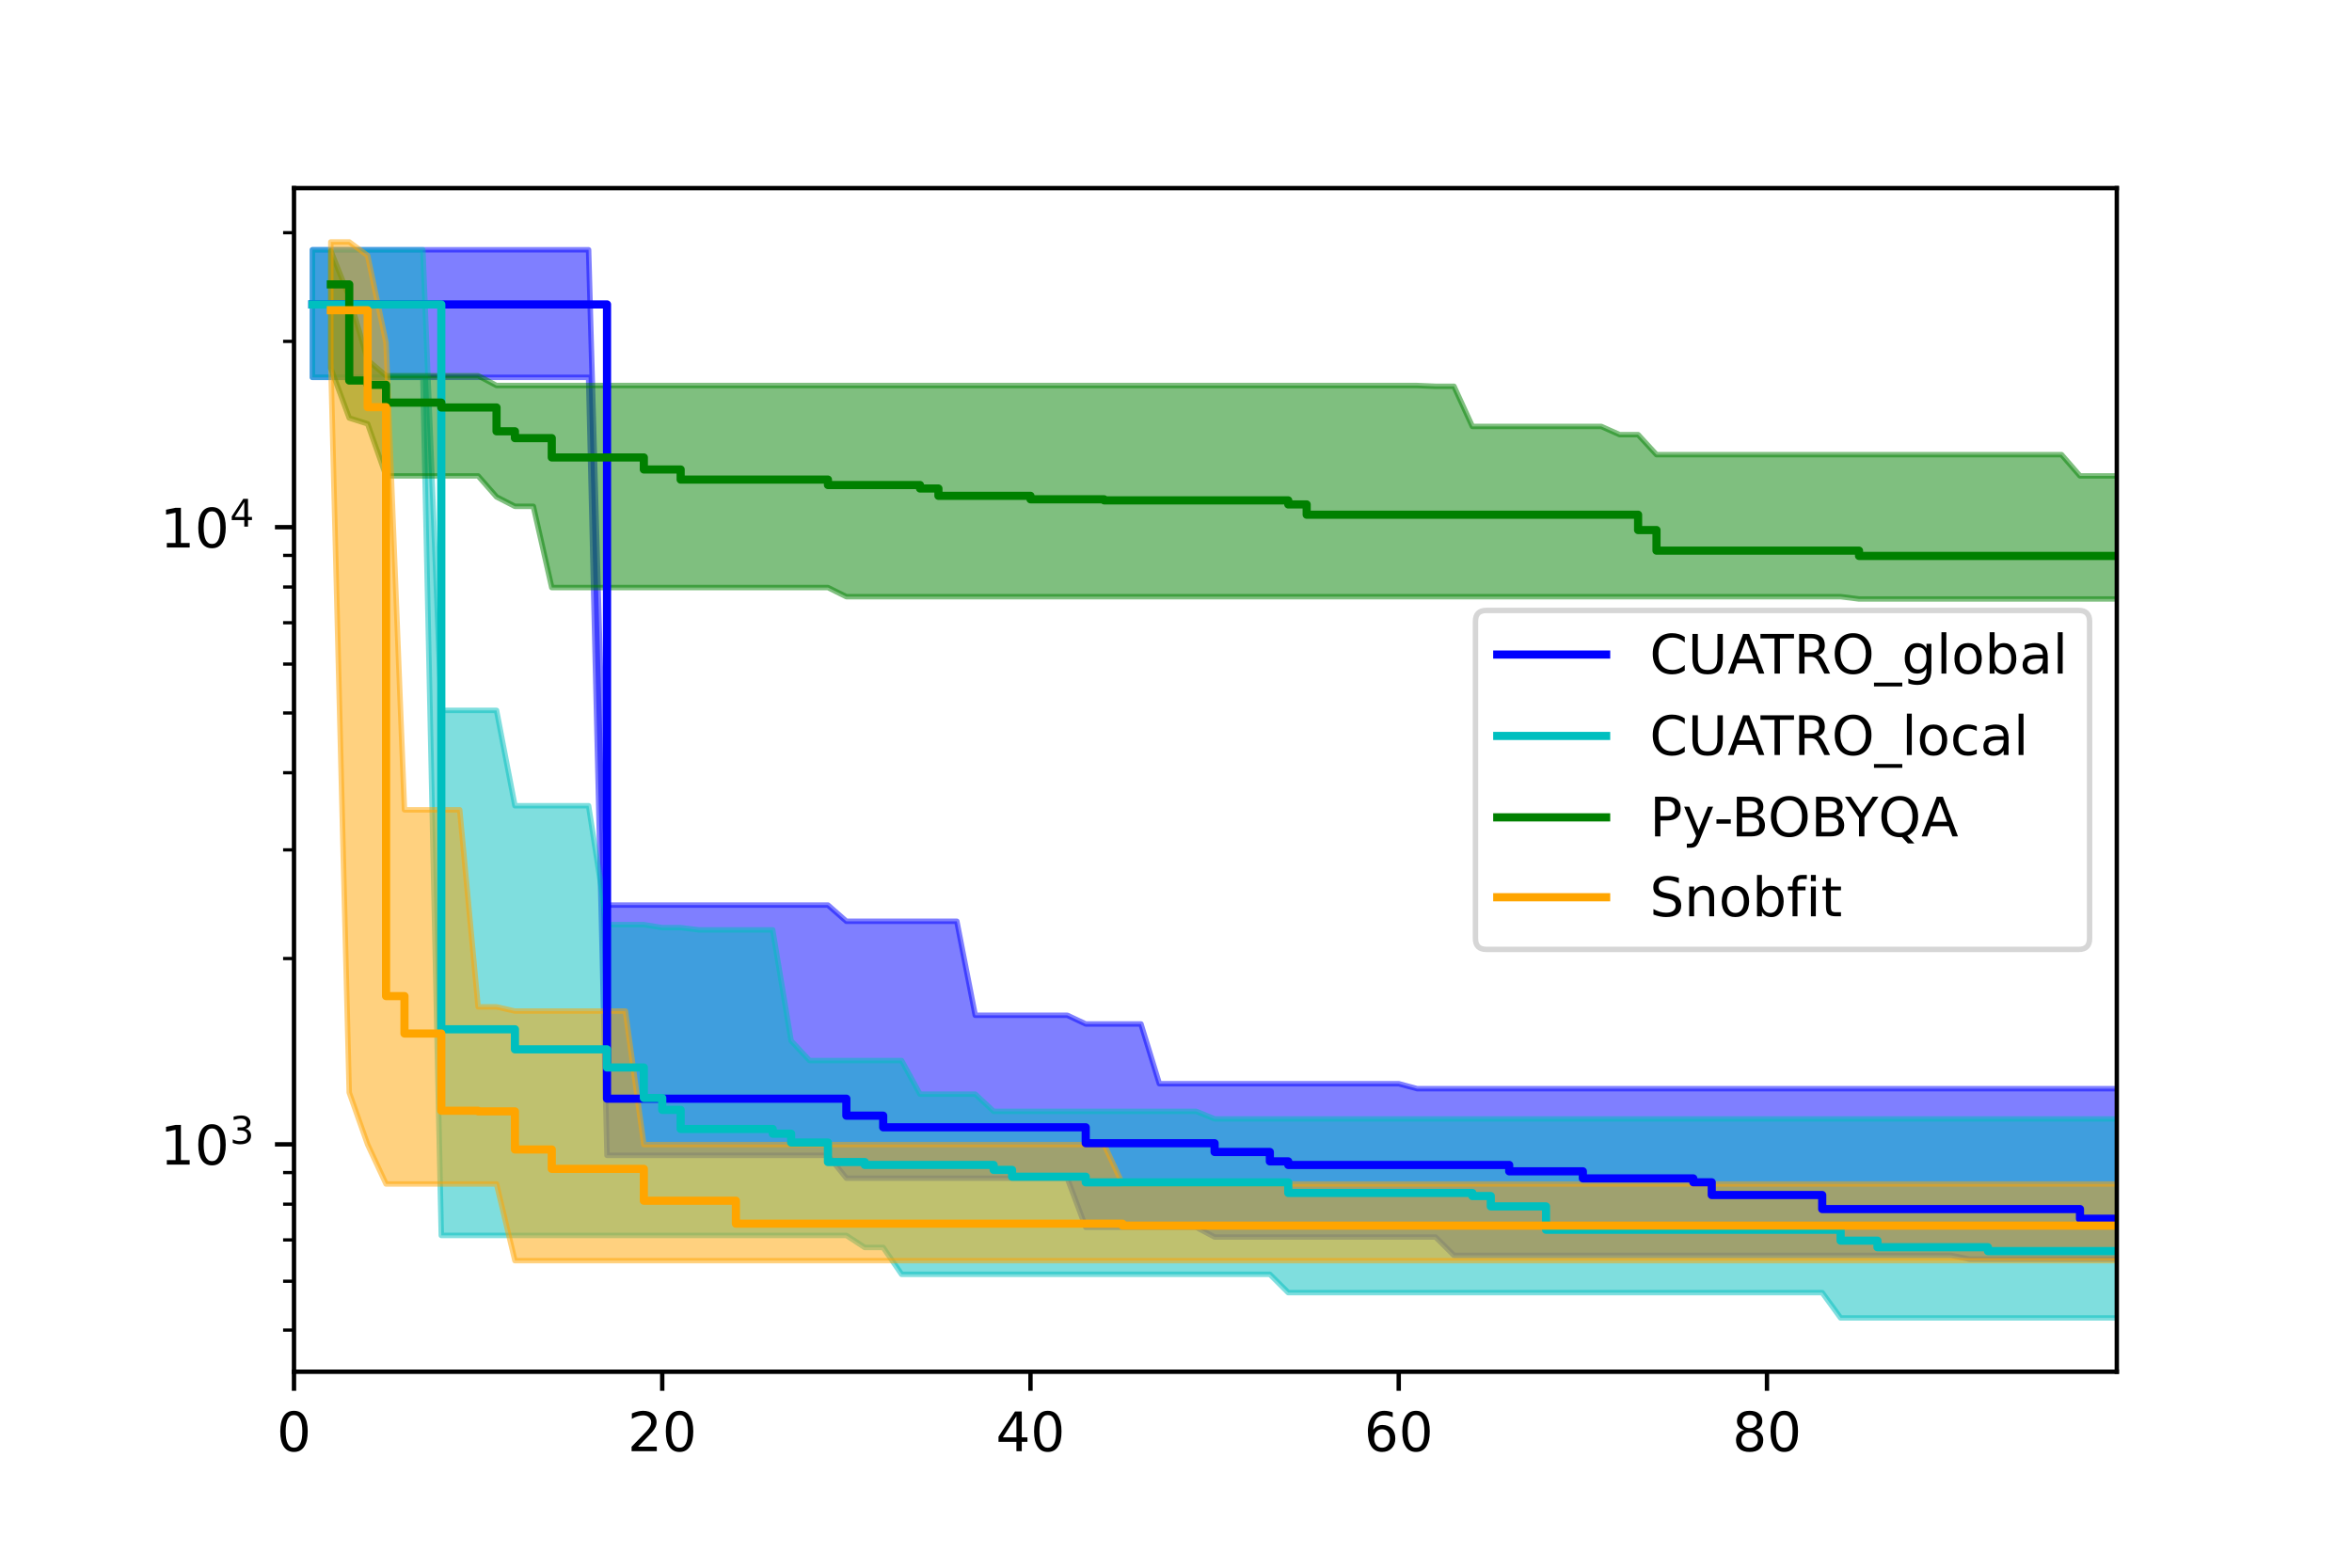 <?xml version="1.0" encoding="utf-8" standalone="no"?>
<!DOCTYPE svg PUBLIC "-//W3C//DTD SVG 1.1//EN"
  "http://www.w3.org/Graphics/SVG/1.1/DTD/svg11.dtd">
<!-- Created with matplotlib (https://matplotlib.org/) -->
<svg height="288pt" version="1.1" viewBox="0 0 432 288" width="432pt" xmlns="http://www.w3.org/2000/svg" xmlns:xlink="http://www.w3.org/1999/xlink">
 <defs>
  <style type="text/css">*{stroke-linecap:butt;stroke-linejoin:round;}</style>
 </defs>
 <g id="figure_1">
  <g id="patch_1">
   <path d="M 0 288 
L 432 288 
L 432 0 
L 0 0 
z
" style="fill:#ffffff;"/>
  </g>
  <g id="axes_1">
   <g id="patch_2">
    <path d="M 54 252 
L 388.8 252 
L 388.8 34.56 
L 54 34.56 
z
" style="fill:#ffffff;"/>
   </g>
   <g id="PolyCollection_1">
    <defs>
     <path d="M 57.382 -242.113 
L 57.382 -218.675 
L 60.764 -218.675 
L 64.145 -218.675 
L 67.527 -218.675 
L 70.909 -218.675 
L 74.291 -218.675 
L 77.673 -218.675 
L 81.055 -218.675 
L 84.436 -218.675 
L 87.818 -218.675 
L 91.2 -218.675 
L 94.582 -218.675 
L 97.964 -218.675 
L 101.345 -218.675 
L 104.727 -218.675 
L 108.109 -218.675 
L 111.491 -75.749 
L 114.873 -75.749 
L 118.255 -75.749 
L 121.636 -75.749 
L 125.018 -75.749 
L 128.4 -75.749 
L 131.782 -75.749 
L 135.164 -75.749 
L 138.545 -75.749 
L 141.927 -75.749 
L 145.309 -75.749 
L 148.691 -75.749 
L 152.073 -75.749 
L 155.455 -71.558 
L 158.836 -71.558 
L 162.218 -71.558 
L 165.6 -71.558 
L 168.982 -71.558 
L 172.364 -71.558 
L 175.745 -71.558 
L 179.127 -71.558 
L 182.509 -71.558 
L 185.891 -71.558 
L 189.273 -71.558 
L 192.655 -71.558 
L 196.036 -71.558 
L 199.418 -62.543 
L 202.8 -62.543 
L 206.182 -62.543 
L 209.564 -62.543 
L 212.945 -62.543 
L 216.327 -62.543 
L 219.709 -62.543 
L 223.091 -60.746 
L 226.473 -60.746 
L 229.855 -60.746 
L 233.236 -60.746 
L 236.618 -60.746 
L 240 -60.746 
L 243.382 -60.746 
L 246.764 -60.746 
L 250.145 -60.746 
L 253.527 -60.746 
L 256.909 -60.746 
L 260.291 -60.746 
L 263.673 -60.746 
L 267.055 -57.38 
L 270.436 -57.38 
L 273.818 -57.38 
L 277.2 -57.38 
L 280.582 -57.38 
L 283.964 -57.38 
L 287.345 -57.38 
L 290.727 -57.38 
L 294.109 -57.38 
L 297.491 -57.38 
L 300.873 -57.38 
L 304.255 -57.38 
L 307.636 -57.38 
L 311.018 -57.38 
L 314.4 -57.38 
L 317.782 -57.38 
L 321.164 -57.38 
L 324.545 -57.38 
L 327.927 -57.38 
L 331.309 -57.38 
L 334.691 -57.38 
L 338.073 -57.38 
L 341.455 -57.38 
L 344.836 -57.38 
L 348.218 -57.38 
L 351.6 -57.38 
L 354.982 -57.38 
L 358.364 -57.38 
L 361.745 -56.685 
L 365.127 -56.685 
L 368.509 -56.685 
L 371.891 -56.685 
L 375.273 -56.685 
L 378.655 -56.685 
L 382.036 -56.685 
L 385.418 -56.685 
L 388.8 -56.685 
L 392.182 -56.685 
L 392.182 -87.999 
L 392.182 -87.999 
L 388.8 -87.999 
L 385.418 -87.999 
L 382.036 -87.999 
L 378.655 -87.999 
L 375.273 -87.999 
L 371.891 -87.999 
L 368.509 -87.999 
L 365.127 -87.999 
L 361.745 -87.999 
L 358.364 -87.999 
L 354.982 -87.999 
L 351.6 -87.999 
L 348.218 -87.999 
L 344.836 -87.999 
L 341.455 -87.999 
L 338.073 -87.999 
L 334.691 -87.999 
L 331.309 -87.999 
L 327.927 -87.999 
L 324.545 -87.999 
L 321.164 -87.999 
L 317.782 -87.999 
L 314.4 -87.999 
L 311.018 -87.999 
L 307.636 -87.999 
L 304.255 -87.999 
L 300.873 -87.999 
L 297.491 -87.999 
L 294.109 -87.999 
L 290.727 -87.999 
L 287.345 -87.999 
L 283.964 -87.999 
L 280.582 -87.999 
L 277.2 -87.999 
L 273.818 -87.999 
L 270.436 -87.999 
L 267.055 -87.999 
L 263.673 -87.999 
L 260.291 -87.999 
L 256.909 -88.91 
L 253.527 -88.91 
L 250.145 -88.91 
L 246.764 -88.91 
L 243.382 -88.91 
L 240 -88.91 
L 236.618 -88.91 
L 233.236 -88.91 
L 229.855 -88.91 
L 226.473 -88.91 
L 223.091 -88.91 
L 219.709 -88.91 
L 216.327 -88.91 
L 212.945 -88.91 
L 209.564 -99.889 
L 206.182 -99.889 
L 202.8 -99.889 
L 199.418 -99.889 
L 196.036 -101.482 
L 192.655 -101.482 
L 189.273 -101.482 
L 185.891 -101.482 
L 182.509 -101.482 
L 179.127 -101.482 
L 175.745 -118.754 
L 172.364 -118.754 
L 168.982 -118.754 
L 165.6 -118.754 
L 162.218 -118.754 
L 158.836 -118.754 
L 155.455 -118.754 
L 152.073 -121.728 
L 148.691 -121.728 
L 145.309 -121.728 
L 141.927 -121.728 
L 138.545 -121.728 
L 135.164 -121.728 
L 131.782 -121.728 
L 128.4 -121.728 
L 125.018 -121.728 
L 121.636 -121.728 
L 118.255 -121.728 
L 114.873 -121.728 
L 111.491 -121.728 
L 108.109 -242.113 
L 104.727 -242.113 
L 101.345 -242.113 
L 97.964 -242.113 
L 94.582 -242.113 
L 91.2 -242.113 
L 87.818 -242.113 
L 84.436 -242.113 
L 81.055 -242.113 
L 77.673 -242.113 
L 74.291 -242.113 
L 70.909 -242.113 
L 67.527 -242.113 
L 64.145 -242.113 
L 60.764 -242.113 
L 57.382 -242.113 
z
" id="m6e988968ad" style="stroke:#0000ff;stroke-opacity:0.5;"/>
    </defs>
    <g clip-path="url(#pe345257dc8)">
     <use style="fill:#0000ff;fill-opacity:0.5;stroke:#0000ff;stroke-opacity:0.5;" x="0" xlink:href="#m6e988968ad" y="288"/>
    </g>
   </g>
   <g id="PolyCollection_2">
    <defs>
     <path d="M 57.382 -242.113 
L 57.382 -218.675 
L 60.764 -218.675 
L 64.145 -218.675 
L 67.527 -218.675 
L 70.909 -218.675 
L 74.291 -218.675 
L 77.673 -218.675 
L 81.055 -61.04 
L 84.436 -61.04 
L 87.818 -61.04 
L 91.2 -61.04 
L 94.582 -61.04 
L 97.964 -61.04 
L 101.345 -61.04 
L 104.727 -61.04 
L 108.109 -61.04 
L 111.491 -61.04 
L 114.873 -61.04 
L 118.255 -61.04 
L 121.636 -61.04 
L 125.018 -61.04 
L 128.4 -61.04 
L 131.782 -61.04 
L 135.164 -61.04 
L 138.545 -61.04 
L 141.927 -61.04 
L 145.309 -61.04 
L 148.691 -61.04 
L 152.073 -61.04 
L 155.455 -61.04 
L 158.836 -58.829 
L 162.218 -58.829 
L 165.6 -53.896 
L 168.982 -53.896 
L 172.364 -53.896 
L 175.745 -53.896 
L 179.127 -53.896 
L 182.509 -53.896 
L 185.891 -53.896 
L 189.273 -53.896 
L 192.655 -53.896 
L 196.036 -53.896 
L 199.418 -53.896 
L 202.8 -53.896 
L 206.182 -53.896 
L 209.564 -53.896 
L 212.945 -53.896 
L 216.327 -53.896 
L 219.709 -53.896 
L 223.091 -53.896 
L 226.473 -53.896 
L 229.855 -53.896 
L 233.236 -53.896 
L 236.618 -50.528 
L 240 -50.528 
L 243.382 -50.528 
L 246.764 -50.528 
L 250.145 -50.528 
L 253.527 -50.528 
L 256.909 -50.528 
L 260.291 -50.528 
L 263.673 -50.528 
L 267.055 -50.528 
L 270.436 -50.528 
L 273.818 -50.528 
L 277.2 -50.528 
L 280.582 -50.528 
L 283.964 -50.528 
L 287.345 -50.528 
L 290.727 -50.528 
L 294.109 -50.528 
L 297.491 -50.528 
L 300.873 -50.528 
L 304.255 -50.528 
L 307.636 -50.528 
L 311.018 -50.528 
L 314.4 -50.528 
L 317.782 -50.528 
L 321.164 -50.528 
L 324.545 -50.528 
L 327.927 -50.528 
L 331.309 -50.528 
L 334.691 -50.528 
L 338.073 -45.884 
L 341.455 -45.884 
L 344.836 -45.884 
L 348.218 -45.884 
L 351.6 -45.884 
L 354.982 -45.884 
L 358.364 -45.884 
L 361.745 -45.884 
L 365.127 -45.884 
L 368.509 -45.884 
L 371.891 -45.884 
L 375.273 -45.884 
L 378.655 -45.884 
L 382.036 -45.884 
L 385.418 -45.884 
L 388.8 -45.884 
L 392.182 -45.884 
L 392.182 -79.036 
L 392.182 -79.036 
L 388.8 -82.448 
L 385.418 -82.448 
L 382.036 -82.448 
L 378.655 -82.448 
L 375.273 -82.448 
L 371.891 -82.448 
L 368.509 -82.448 
L 365.127 -82.448 
L 361.745 -82.448 
L 358.364 -82.448 
L 354.982 -82.448 
L 351.6 -82.448 
L 348.218 -82.448 
L 344.836 -82.448 
L 341.455 -82.448 
L 338.073 -82.448 
L 334.691 -82.448 
L 331.309 -82.448 
L 327.927 -82.448 
L 324.545 -82.448 
L 321.164 -82.448 
L 317.782 -82.448 
L 314.4 -82.448 
L 311.018 -82.448 
L 307.636 -82.448 
L 304.255 -82.448 
L 300.873 -82.448 
L 297.491 -82.448 
L 294.109 -82.448 
L 290.727 -82.448 
L 287.345 -82.448 
L 283.964 -82.448 
L 280.582 -82.448 
L 277.2 -82.448 
L 273.818 -82.448 
L 270.436 -82.448 
L 267.055 -82.448 
L 263.673 -82.448 
L 260.291 -82.448 
L 256.909 -82.448 
L 253.527 -82.448 
L 250.145 -82.448 
L 246.764 -82.448 
L 243.382 -82.448 
L 240 -82.448 
L 236.618 -82.448 
L 233.236 -82.448 
L 229.855 -82.448 
L 226.473 -82.448 
L 223.091 -82.448 
L 219.709 -83.836 
L 216.327 -83.836 
L 212.945 -83.836 
L 209.564 -83.836 
L 206.182 -83.836 
L 202.8 -83.836 
L 199.418 -83.836 
L 196.036 -83.836 
L 192.655 -83.836 
L 189.273 -83.836 
L 185.891 -83.836 
L 182.509 -83.836 
L 179.127 -86.996 
L 175.745 -86.996 
L 172.364 -86.996 
L 168.982 -86.996 
L 165.6 -93.17 
L 162.218 -93.17 
L 158.836 -93.17 
L 155.455 -93.17 
L 152.073 -93.17 
L 148.691 -93.17 
L 145.309 -96.801 
L 141.927 -117.172 
L 138.545 -117.172 
L 135.164 -117.172 
L 131.782 -117.172 
L 128.4 -117.172 
L 125.018 -117.581 
L 121.636 -117.581 
L 118.255 -118.141 
L 114.873 -118.141 
L 111.491 -118.141 
L 108.109 -139.98 
L 104.727 -139.98 
L 101.345 -139.98 
L 97.964 -139.98 
L 94.582 -139.98 
L 91.2 -157.493 
L 87.818 -157.493 
L 84.436 -157.493 
L 81.055 -157.493 
L 77.673 -242.113 
L 74.291 -242.113 
L 70.909 -242.113 
L 67.527 -242.113 
L 64.145 -242.113 
L 60.764 -242.113 
L 57.382 -242.113 
z
" id="m4521e74dd4" style="stroke:#00bfbf;stroke-opacity:0.5;"/>
    </defs>
    <g clip-path="url(#pe345257dc8)">
     <use style="fill:#00bfbf;fill-opacity:0.5;stroke:#00bfbf;stroke-opacity:0.5;" x="0" xlink:href="#m4521e74dd4" y="288"/>
    </g>
   </g>
   <g id="PolyCollection_3">
    <defs>
     <path d="M 60.764 -241.899 
L 60.764 -220.353 
L 64.145 -211.212 
L 67.527 -210.141 
L 70.909 -200.574 
L 74.291 -200.574 
L 77.673 -200.574 
L 81.055 -200.574 
L 84.436 -200.574 
L 87.818 -200.574 
L 91.2 -196.717 
L 94.582 -194.979 
L 97.964 -194.979 
L 101.345 -180.063 
L 104.727 -180.063 
L 108.109 -180.063 
L 111.491 -180.063 
L 114.873 -180.063 
L 118.255 -180.063 
L 121.636 -180.063 
L 125.018 -180.063 
L 128.4 -180.063 
L 131.782 -180.063 
L 135.164 -180.063 
L 138.545 -180.063 
L 141.927 -180.063 
L 145.309 -180.063 
L 148.691 -180.063 
L 152.073 -180.063 
L 155.455 -178.386 
L 158.836 -178.386 
L 162.218 -178.386 
L 165.6 -178.386 
L 168.982 -178.386 
L 172.364 -178.386 
L 175.745 -178.386 
L 179.127 -178.386 
L 182.509 -178.386 
L 185.891 -178.386 
L 189.273 -178.386 
L 192.655 -178.386 
L 196.036 -178.386 
L 199.418 -178.386 
L 202.8 -178.386 
L 206.182 -178.386 
L 209.564 -178.386 
L 212.945 -178.386 
L 216.327 -178.386 
L 219.709 -178.386 
L 223.091 -178.386 
L 226.473 -178.386 
L 229.855 -178.386 
L 233.236 -178.386 
L 236.618 -178.386 
L 240 -178.386 
L 243.382 -178.386 
L 246.764 -178.386 
L 250.145 -178.386 
L 253.527 -178.386 
L 256.909 -178.386 
L 260.291 -178.386 
L 263.673 -178.386 
L 267.055 -178.386 
L 270.436 -178.386 
L 273.818 -178.386 
L 277.2 -178.386 
L 280.582 -178.386 
L 283.964 -178.386 
L 287.345 -178.386 
L 290.727 -178.386 
L 294.109 -178.386 
L 297.491 -178.386 
L 300.873 -178.386 
L 304.255 -178.386 
L 307.636 -178.386 
L 311.018 -178.386 
L 314.4 -178.386 
L 317.782 -178.386 
L 321.164 -178.386 
L 324.545 -178.386 
L 327.927 -178.386 
L 331.309 -178.386 
L 334.691 -178.386 
L 338.073 -178.386 
L 341.455 -177.961 
L 344.836 -177.961 
L 348.218 -177.961 
L 351.6 -177.961 
L 354.982 -177.961 
L 358.364 -177.961 
L 361.745 -177.961 
L 365.127 -177.961 
L 368.509 -177.961 
L 371.891 -177.961 
L 375.273 -177.961 
L 378.655 -177.961 
L 382.036 -177.961 
L 385.418 -177.961 
L 388.8 -177.961 
L 392.182 -177.961 
L 392.182 -200.574 
L 392.182 -200.574 
L 388.8 -200.574 
L 385.418 -200.574 
L 382.036 -200.574 
L 378.655 -204.473 
L 375.273 -204.473 
L 371.891 -204.473 
L 368.509 -204.473 
L 365.127 -204.473 
L 361.745 -204.473 
L 358.364 -204.473 
L 354.982 -204.473 
L 351.6 -204.473 
L 348.218 -204.473 
L 344.836 -204.473 
L 341.455 -204.473 
L 338.073 -204.473 
L 334.691 -204.473 
L 331.309 -204.473 
L 327.927 -204.473 
L 324.545 -204.473 
L 321.164 -204.473 
L 317.782 -204.473 
L 314.4 -204.473 
L 311.018 -204.473 
L 307.636 -204.473 
L 304.255 -204.473 
L 300.873 -208.15 
L 297.491 -208.15 
L 294.109 -209.661 
L 290.727 -209.661 
L 287.345 -209.661 
L 283.964 -209.661 
L 280.582 -209.661 
L 277.2 -209.661 
L 273.818 -209.661 
L 270.436 -209.661 
L 267.055 -217.036 
L 263.673 -217.036 
L 260.291 -217.177 
L 256.909 -217.177 
L 253.527 -217.177 
L 250.145 -217.177 
L 246.764 -217.177 
L 243.382 -217.177 
L 240 -217.177 
L 236.618 -217.177 
L 233.236 -217.177 
L 229.855 -217.177 
L 226.473 -217.177 
L 223.091 -217.177 
L 219.709 -217.177 
L 216.327 -217.177 
L 212.945 -217.177 
L 209.564 -217.177 
L 206.182 -217.177 
L 202.8 -217.177 
L 199.418 -217.177 
L 196.036 -217.177 
L 192.655 -217.177 
L 189.273 -217.177 
L 185.891 -217.177 
L 182.509 -217.177 
L 179.127 -217.177 
L 175.745 -217.177 
L 172.364 -217.177 
L 168.982 -217.177 
L 165.6 -217.177 
L 162.218 -217.177 
L 158.836 -217.177 
L 155.455 -217.177 
L 152.073 -217.177 
L 148.691 -217.177 
L 145.309 -217.177 
L 141.927 -217.177 
L 138.545 -217.177 
L 135.164 -217.177 
L 131.782 -217.177 
L 128.4 -217.177 
L 125.018 -217.177 
L 121.636 -217.177 
L 118.255 -217.177 
L 114.873 -217.177 
L 111.491 -217.177 
L 108.109 -217.177 
L 104.727 -217.177 
L 101.345 -217.177 
L 97.964 -217.177 
L 94.582 -217.177 
L 91.2 -217.177 
L 87.818 -218.972 
L 84.436 -218.972 
L 81.055 -218.972 
L 77.673 -218.972 
L 74.291 -218.972 
L 70.909 -218.972 
L 67.527 -221.831 
L 64.145 -233.411 
L 60.764 -241.899 
z
" id="ma33fb51db7" style="stroke:#008000;stroke-opacity:0.5;"/>
    </defs>
    <g clip-path="url(#pe345257dc8)">
     <use style="fill:#008000;fill-opacity:0.5;stroke:#008000;stroke-opacity:0.5;" x="0" xlink:href="#ma33fb51db7" y="288"/>
    </g>
   </g>
   <g id="PolyCollection_4">
    <defs>
     <path d="M 60.764 -243.556 
L 60.764 -221.165 
L 64.145 -87.291 
L 67.527 -77.734 
L 70.909 -70.49 
L 74.291 -70.49 
L 77.673 -70.49 
L 81.055 -70.49 
L 84.436 -70.49 
L 87.818 -70.49 
L 91.2 -70.49 
L 94.582 -56.402 
L 97.964 -56.402 
L 101.345 -56.402 
L 104.727 -56.402 
L 108.109 -56.402 
L 111.491 -56.402 
L 114.873 -56.402 
L 118.255 -56.402 
L 121.636 -56.402 
L 125.018 -56.402 
L 128.4 -56.402 
L 131.782 -56.402 
L 135.164 -56.402 
L 138.545 -56.402 
L 141.927 -56.402 
L 145.309 -56.402 
L 148.691 -56.402 
L 152.073 -56.402 
L 155.455 -56.402 
L 158.836 -56.402 
L 162.218 -56.402 
L 165.6 -56.402 
L 168.982 -56.402 
L 172.364 -56.402 
L 175.745 -56.402 
L 179.127 -56.402 
L 182.509 -56.402 
L 185.891 -56.402 
L 189.273 -56.402 
L 192.655 -56.402 
L 196.036 -56.402 
L 199.418 -56.402 
L 202.8 -56.402 
L 206.182 -56.402 
L 209.564 -56.402 
L 212.945 -56.402 
L 216.327 -56.402 
L 219.709 -56.402 
L 223.091 -56.402 
L 226.473 -56.402 
L 229.855 -56.402 
L 233.236 -56.402 
L 236.618 -56.402 
L 240 -56.402 
L 243.382 -56.402 
L 246.764 -56.402 
L 250.145 -56.402 
L 253.527 -56.402 
L 256.909 -56.402 
L 260.291 -56.402 
L 263.673 -56.402 
L 267.055 -56.402 
L 270.436 -56.402 
L 273.818 -56.402 
L 277.2 -56.402 
L 280.582 -56.402 
L 283.964 -56.402 
L 287.345 -56.402 
L 290.727 -56.402 
L 294.109 -56.402 
L 297.491 -56.402 
L 300.873 -56.402 
L 304.255 -56.402 
L 307.636 -56.402 
L 311.018 -56.402 
L 314.4 -56.402 
L 317.782 -56.402 
L 321.164 -56.402 
L 324.545 -56.402 
L 327.927 -56.402 
L 331.309 -56.402 
L 334.691 -56.402 
L 338.073 -56.402 
L 341.455 -56.402 
L 344.836 -56.402 
L 348.218 -56.402 
L 351.6 -56.402 
L 354.982 -56.402 
L 358.364 -56.402 
L 361.745 -56.402 
L 365.127 -56.402 
L 368.509 -56.402 
L 371.891 -56.402 
L 375.273 -56.402 
L 378.655 -56.402 
L 382.036 -56.402 
L 385.418 -56.402 
L 388.8 -56.402 
L 392.182 -56.402 
L 392.182 -70.49 
L 392.182 -70.49 
L 388.8 -70.49 
L 385.418 -70.49 
L 382.036 -70.49 
L 378.655 -70.49 
L 375.273 -70.49 
L 371.891 -70.49 
L 368.509 -70.49 
L 365.127 -70.49 
L 361.745 -70.49 
L 358.364 -70.49 
L 354.982 -70.49 
L 351.6 -70.49 
L 348.218 -70.49 
L 344.836 -70.49 
L 341.455 -70.49 
L 338.073 -70.49 
L 334.691 -70.49 
L 331.309 -70.49 
L 327.927 -70.49 
L 324.545 -70.49 
L 321.164 -70.49 
L 317.782 -70.49 
L 314.4 -70.49 
L 311.018 -70.49 
L 307.636 -70.49 
L 304.255 -70.49 
L 300.873 -70.49 
L 297.491 -70.49 
L 294.109 -70.49 
L 290.727 -70.49 
L 287.345 -70.49 
L 283.964 -70.49 
L 280.582 -70.49 
L 277.2 -70.49 
L 273.818 -70.49 
L 270.436 -70.49 
L 267.055 -70.49 
L 263.673 -70.49 
L 260.291 -70.49 
L 256.909 -70.49 
L 253.527 -70.49 
L 250.145 -70.49 
L 246.764 -70.49 
L 243.382 -70.49 
L 240 -70.49 
L 236.618 -70.49 
L 233.236 -70.49 
L 229.855 -70.49 
L 226.473 -70.49 
L 223.091 -70.49 
L 219.709 -70.49 
L 216.327 -70.49 
L 212.945 -70.49 
L 209.564 -70.49 
L 206.182 -70.49 
L 202.8 -77.734 
L 199.418 -77.734 
L 196.036 -77.734 
L 192.655 -77.734 
L 189.273 -77.734 
L 185.891 -77.734 
L 182.509 -77.734 
L 179.127 -77.734 
L 175.745 -77.734 
L 172.364 -77.734 
L 168.982 -77.734 
L 165.6 -77.734 
L 162.218 -77.734 
L 158.836 -77.734 
L 155.455 -77.734 
L 152.073 -77.734 
L 148.691 -77.734 
L 145.309 -77.734 
L 141.927 -77.734 
L 138.545 -77.734 
L 135.164 -77.734 
L 131.782 -77.734 
L 128.4 -77.734 
L 125.018 -77.734 
L 121.636 -77.734 
L 118.255 -77.734 
L 114.873 -102.253 
L 111.491 -102.253 
L 108.109 -102.253 
L 104.727 -102.253 
L 101.345 -102.253 
L 97.964 -102.253 
L 94.582 -102.253 
L 91.2 -103.025 
L 87.818 -103.025 
L 84.436 -139.227 
L 81.055 -139.227 
L 77.673 -139.227 
L 74.291 -139.227 
L 70.909 -225.029 
L 67.527 -241.042 
L 64.145 -243.556 
L 60.764 -243.556 
z
" id="m42bd080539" style="stroke:#ffa500;stroke-opacity:0.5;"/>
    </defs>
    <g clip-path="url(#pe345257dc8)">
     <use style="fill:#ffa500;fill-opacity:0.5;stroke:#ffa500;stroke-opacity:0.5;" x="0" xlink:href="#m42bd080539" y="288"/>
    </g>
   </g>
   <g id="matplotlib.axis_1">
    <g id="xtick_1">
     <g id="line2d_1">
      <defs>
       <path d="M 0 0 
L 0 3.5 
" id="m09c34c1c0a" style="stroke:#000000;stroke-width:0.8;"/>
      </defs>
      <g>
       <use style="stroke:#000000;stroke-width:0.8;" x="54" xlink:href="#m09c34c1c0a" y="252"/>
      </g>
     </g>
     <g id="text_1">
      <!-- 0 -->
      <g transform="translate(50.819 266.598)scale(0.1 -0.1)">
       <defs>
        <path d="M 31.781 66.406 
Q 24.172 66.406 20.328 58.906 
Q 16.5 51.422 16.5 36.375 
Q 16.5 21.391 20.328 13.891 
Q 24.172 6.391 31.781 6.391 
Q 39.453 6.391 43.281 13.891 
Q 47.125 21.391 47.125 36.375 
Q 47.125 51.422 43.281 58.906 
Q 39.453 66.406 31.781 66.406 
z
M 31.781 74.219 
Q 44.047 74.219 50.516 64.516 
Q 56.984 54.828 56.984 36.375 
Q 56.984 17.969 50.516 8.266 
Q 44.047 -1.422 31.781 -1.422 
Q 19.531 -1.422 13.062 8.266 
Q 6.594 17.969 6.594 36.375 
Q 6.594 54.828 13.062 64.516 
Q 19.531 74.219 31.781 74.219 
z
" id="DejaVuSans-48"/>
       </defs>
       <use xlink:href="#DejaVuSans-48"/>
      </g>
     </g>
    </g>
    <g id="xtick_2">
     <g id="line2d_2">
      <g>
       <use style="stroke:#000000;stroke-width:0.8;" x="121.636" xlink:href="#m09c34c1c0a" y="252"/>
      </g>
     </g>
     <g id="text_2">
      <!-- 20 -->
      <g transform="translate(115.274 266.598)scale(0.1 -0.1)">
       <defs>
        <path d="M 19.188 8.297 
L 53.609 8.297 
L 53.609 0 
L 7.328 0 
L 7.328 8.297 
Q 12.938 14.109 22.625 23.891 
Q 32.328 33.688 34.812 36.531 
Q 39.547 41.844 41.422 45.531 
Q 43.312 49.219 43.312 52.781 
Q 43.312 58.594 39.234 62.25 
Q 35.156 65.922 28.609 65.922 
Q 23.969 65.922 18.812 64.312 
Q 13.672 62.703 7.812 59.422 
L 7.812 69.391 
Q 13.766 71.781 18.938 73 
Q 24.125 74.219 28.422 74.219 
Q 39.75 74.219 46.484 68.547 
Q 53.219 62.891 53.219 53.422 
Q 53.219 48.922 51.531 44.891 
Q 49.859 40.875 45.406 35.406 
Q 44.188 33.984 37.641 27.219 
Q 31.109 20.453 19.188 8.297 
z
" id="DejaVuSans-50"/>
       </defs>
       <use xlink:href="#DejaVuSans-50"/>
       <use x="63.623" xlink:href="#DejaVuSans-48"/>
      </g>
     </g>
    </g>
    <g id="xtick_3">
     <g id="line2d_3">
      <g>
       <use style="stroke:#000000;stroke-width:0.8;" x="189.273" xlink:href="#m09c34c1c0a" y="252"/>
      </g>
     </g>
     <g id="text_3">
      <!-- 40 -->
      <g transform="translate(182.91 266.598)scale(0.1 -0.1)">
       <defs>
        <path d="M 37.797 64.312 
L 12.891 25.391 
L 37.797 25.391 
z
M 35.203 72.906 
L 47.609 72.906 
L 47.609 25.391 
L 58.016 25.391 
L 58.016 17.188 
L 47.609 17.188 
L 47.609 0 
L 37.797 0 
L 37.797 17.188 
L 4.891 17.188 
L 4.891 26.703 
z
" id="DejaVuSans-52"/>
       </defs>
       <use xlink:href="#DejaVuSans-52"/>
       <use x="63.623" xlink:href="#DejaVuSans-48"/>
      </g>
     </g>
    </g>
    <g id="xtick_4">
     <g id="line2d_4">
      <g>
       <use style="stroke:#000000;stroke-width:0.8;" x="256.909" xlink:href="#m09c34c1c0a" y="252"/>
      </g>
     </g>
     <g id="text_4">
      <!-- 60 -->
      <g transform="translate(250.547 266.598)scale(0.1 -0.1)">
       <defs>
        <path d="M 33.016 40.375 
Q 26.375 40.375 22.484 35.828 
Q 18.609 31.297 18.609 23.391 
Q 18.609 15.531 22.484 10.953 
Q 26.375 6.391 33.016 6.391 
Q 39.656 6.391 43.531 10.953 
Q 47.406 15.531 47.406 23.391 
Q 47.406 31.297 43.531 35.828 
Q 39.656 40.375 33.016 40.375 
z
M 52.594 71.297 
L 52.594 62.312 
Q 48.875 64.062 45.094 64.984 
Q 41.312 65.922 37.594 65.922 
Q 27.828 65.922 22.672 59.328 
Q 17.531 52.734 16.797 39.406 
Q 19.672 43.656 24.016 45.922 
Q 28.375 48.188 33.594 48.188 
Q 44.578 48.188 50.953 41.516 
Q 57.328 34.859 57.328 23.391 
Q 57.328 12.156 50.688 5.359 
Q 44.047 -1.422 33.016 -1.422 
Q 20.359 -1.422 13.672 8.266 
Q 6.984 17.969 6.984 36.375 
Q 6.984 53.656 15.188 63.938 
Q 23.391 74.219 37.203 74.219 
Q 40.922 74.219 44.703 73.484 
Q 48.484 72.75 52.594 71.297 
z
" id="DejaVuSans-54"/>
       </defs>
       <use xlink:href="#DejaVuSans-54"/>
       <use x="63.623" xlink:href="#DejaVuSans-48"/>
      </g>
     </g>
    </g>
    <g id="xtick_5">
     <g id="line2d_5">
      <g>
       <use style="stroke:#000000;stroke-width:0.8;" x="324.545" xlink:href="#m09c34c1c0a" y="252"/>
      </g>
     </g>
     <g id="text_5">
      <!-- 80 -->
      <g transform="translate(318.183 266.598)scale(0.1 -0.1)">
       <defs>
        <path d="M 31.781 34.625 
Q 24.75 34.625 20.719 30.859 
Q 16.703 27.094 16.703 20.516 
Q 16.703 13.922 20.719 10.156 
Q 24.75 6.391 31.781 6.391 
Q 38.812 6.391 42.859 10.172 
Q 46.922 13.969 46.922 20.516 
Q 46.922 27.094 42.891 30.859 
Q 38.875 34.625 31.781 34.625 
z
M 21.922 38.812 
Q 15.578 40.375 12.031 44.719 
Q 8.5 49.078 8.5 55.328 
Q 8.5 64.062 14.719 69.141 
Q 20.953 74.219 31.781 74.219 
Q 42.672 74.219 48.875 69.141 
Q 55.078 64.062 55.078 55.328 
Q 55.078 49.078 51.531 44.719 
Q 48 40.375 41.703 38.812 
Q 48.828 37.156 52.797 32.312 
Q 56.781 27.484 56.781 20.516 
Q 56.781 9.906 50.312 4.234 
Q 43.844 -1.422 31.781 -1.422 
Q 19.734 -1.422 13.25 4.234 
Q 6.781 9.906 6.781 20.516 
Q 6.781 27.484 10.781 32.312 
Q 14.797 37.156 21.922 38.812 
z
M 18.312 54.391 
Q 18.312 48.734 21.844 45.562 
Q 25.391 42.391 31.781 42.391 
Q 38.141 42.391 41.719 45.562 
Q 45.312 48.734 45.312 54.391 
Q 45.312 60.062 41.719 63.234 
Q 38.141 66.406 31.781 66.406 
Q 25.391 66.406 21.844 63.234 
Q 18.312 60.062 18.312 54.391 
z
" id="DejaVuSans-56"/>
       </defs>
       <use xlink:href="#DejaVuSans-56"/>
       <use x="63.623" xlink:href="#DejaVuSans-48"/>
      </g>
     </g>
    </g>
   </g>
   <g id="matplotlib.axis_2">
    <g id="ytick_1">
     <g id="line2d_6">
      <defs>
       <path d="M 0 0 
L -3.5 0 
" id="m03a69010bf" style="stroke:#000000;stroke-width:0.8;"/>
      </defs>
      <g>
       <use style="stroke:#000000;stroke-width:0.8;" x="54" xlink:href="#m03a69010bf" y="210.226"/>
      </g>
     </g>
     <g id="text_6">
      <!-- $\mathdefault{10^{3}}$ -->
      <g transform="translate(29.4 214.025)scale(0.1 -0.1)">
       <defs>
        <path d="M 12.406 8.297 
L 28.516 8.297 
L 28.516 63.922 
L 10.984 60.406 
L 10.984 69.391 
L 28.422 72.906 
L 38.281 72.906 
L 38.281 8.297 
L 54.391 8.297 
L 54.391 0 
L 12.406 0 
z
" id="DejaVuSans-49"/>
        <path d="M 40.578 39.312 
Q 47.656 37.797 51.625 33 
Q 55.609 28.219 55.609 21.188 
Q 55.609 10.406 48.188 4.484 
Q 40.766 -1.422 27.094 -1.422 
Q 22.516 -1.422 17.656 -0.516 
Q 12.797 0.391 7.625 2.203 
L 7.625 11.719 
Q 11.719 9.328 16.594 8.109 
Q 21.484 6.891 26.812 6.891 
Q 36.078 6.891 40.938 10.547 
Q 45.797 14.203 45.797 21.188 
Q 45.797 27.641 41.281 31.266 
Q 36.766 34.906 28.719 34.906 
L 20.219 34.906 
L 20.219 43.016 
L 29.109 43.016 
Q 36.375 43.016 40.234 45.922 
Q 44.094 48.828 44.094 54.297 
Q 44.094 59.906 40.109 62.906 
Q 36.141 65.922 28.719 65.922 
Q 24.656 65.922 20.016 65.031 
Q 15.375 64.156 9.812 62.312 
L 9.812 71.094 
Q 15.438 72.656 20.344 73.438 
Q 25.25 74.219 29.594 74.219 
Q 40.828 74.219 47.359 69.109 
Q 53.906 64.016 53.906 55.328 
Q 53.906 49.266 50.438 45.094 
Q 46.969 40.922 40.578 39.312 
z
" id="DejaVuSans-51"/>
       </defs>
       <use transform="translate(0 0.766)" xlink:href="#DejaVuSans-49"/>
       <use transform="translate(63.623 0.766)" xlink:href="#DejaVuSans-48"/>
       <use transform="translate(128.203 39.047)scale(0.7)" xlink:href="#DejaVuSans-51"/>
      </g>
     </g>
    </g>
    <g id="ytick_2">
     <g id="line2d_7">
      <g>
       <use style="stroke:#000000;stroke-width:0.8;" x="54" xlink:href="#m03a69010bf" y="96.846"/>
      </g>
     </g>
     <g id="text_7">
      <!-- $\mathdefault{10^{4}}$ -->
      <g transform="translate(29.4 100.645)scale(0.1 -0.1)">
       <use transform="translate(0 0.684)" xlink:href="#DejaVuSans-49"/>
       <use transform="translate(63.623 0.684)" xlink:href="#DejaVuSans-48"/>
       <use transform="translate(128.203 38.966)scale(0.7)" xlink:href="#DejaVuSans-52"/>
      </g>
     </g>
    </g>
    <g id="ytick_3">
     <g id="line2d_8">
      <defs>
       <path d="M 0 0 
L -2 0 
" id="maf6e614caf" style="stroke:#000000;stroke-width:0.6;"/>
      </defs>
      <g>
       <use style="stroke:#000000;stroke-width:0.6;" x="54" xlink:href="#maf6e614caf" y="244.356"/>
      </g>
     </g>
    </g>
    <g id="ytick_4">
     <g id="line2d_9">
      <g>
       <use style="stroke:#000000;stroke-width:0.6;" x="54" xlink:href="#maf6e614caf" y="235.379"/>
      </g>
     </g>
    </g>
    <g id="ytick_5">
     <g id="line2d_10">
      <g>
       <use style="stroke:#000000;stroke-width:0.6;" x="54" xlink:href="#maf6e614caf" y="227.789"/>
      </g>
     </g>
    </g>
    <g id="ytick_6">
     <g id="line2d_11">
      <g>
       <use style="stroke:#000000;stroke-width:0.6;" x="54" xlink:href="#maf6e614caf" y="221.213"/>
      </g>
     </g>
    </g>
    <g id="ytick_7">
     <g id="line2d_12">
      <g>
       <use style="stroke:#000000;stroke-width:0.6;" x="54" xlink:href="#maf6e614caf" y="215.414"/>
      </g>
     </g>
    </g>
    <g id="ytick_8">
     <g id="line2d_13">
      <g>
       <use style="stroke:#000000;stroke-width:0.6;" x="54" xlink:href="#maf6e614caf" y="176.095"/>
      </g>
     </g>
    </g>
    <g id="ytick_9">
     <g id="line2d_14">
      <g>
       <use style="stroke:#000000;stroke-width:0.6;" x="54" xlink:href="#maf6e614caf" y="156.13"/>
      </g>
     </g>
    </g>
    <g id="ytick_10">
     <g id="line2d_15">
      <g>
       <use style="stroke:#000000;stroke-width:0.6;" x="54" xlink:href="#maf6e614caf" y="141.964"/>
      </g>
     </g>
    </g>
    <g id="ytick_11">
     <g id="line2d_16">
      <g>
       <use style="stroke:#000000;stroke-width:0.6;" x="54" xlink:href="#maf6e614caf" y="130.977"/>
      </g>
     </g>
    </g>
    <g id="ytick_12">
     <g id="line2d_17">
      <g>
       <use style="stroke:#000000;stroke-width:0.6;" x="54" xlink:href="#maf6e614caf" y="121.999"/>
      </g>
     </g>
    </g>
    <g id="ytick_13">
     <g id="line2d_18">
      <g>
       <use style="stroke:#000000;stroke-width:0.6;" x="54" xlink:href="#maf6e614caf" y="114.409"/>
      </g>
     </g>
    </g>
    <g id="ytick_14">
     <g id="line2d_19">
      <g>
       <use style="stroke:#000000;stroke-width:0.6;" x="54" xlink:href="#maf6e614caf" y="107.834"/>
      </g>
     </g>
    </g>
    <g id="ytick_15">
     <g id="line2d_20">
      <g>
       <use style="stroke:#000000;stroke-width:0.6;" x="54" xlink:href="#maf6e614caf" y="102.034"/>
      </g>
     </g>
    </g>
    <g id="ytick_16">
     <g id="line2d_21">
      <g>
       <use style="stroke:#000000;stroke-width:0.6;" x="54" xlink:href="#maf6e614caf" y="62.715"/>
      </g>
     </g>
    </g>
    <g id="ytick_17">
     <g id="line2d_22">
      <g>
       <use style="stroke:#000000;stroke-width:0.6;" x="54" xlink:href="#maf6e614caf" y="42.75"/>
      </g>
     </g>
    </g>
   </g>
   <g id="line2d_23">
    <path clip-path="url(#pe345257dc8)" d="M 57.382 55.928 
L 111.491 55.928 
L 111.491 201.84 
L 155.455 201.84 
L 155.455 204.959 
L 162.218 204.959 
L 162.218 207.096 
L 199.418 207.096 
L 199.418 210.017 
L 223.091 210.017 
L 223.091 211.628 
L 233.236 211.628 
L 233.236 213.356 
L 236.618 213.356 
L 236.618 214.015 
L 277.2 214.015 
L 277.2 215.18 
L 290.727 215.18 
L 290.727 216.486 
L 311.018 216.486 
L 311.018 217.199 
L 314.4 217.199 
L 314.4 219.538 
L 334.691 219.538 
L 334.691 222.118 
L 382.036 222.118 
L 382.036 223.887 
L 392.182 223.887 
L 392.182 223.887 
" style="fill:none;stroke:#0000ff;stroke-linecap:square;stroke-width:1.5;"/>
   </g>
   <g id="line2d_24">
    <path clip-path="url(#pe345257dc8)" d="M 57.382 55.928 
L 81.055 55.928 
L 81.055 189.087 
L 94.582 189.087 
L 94.582 192.777 
L 111.491 192.777 
L 111.491 196.109 
L 118.255 196.109 
L 118.255 201.715 
L 121.636 201.715 
L 121.636 203.899 
L 125.018 203.899 
L 125.018 207.403 
L 141.927 207.403 
L 141.927 208.264 
L 145.309 208.264 
L 145.309 209.892 
L 152.073 209.892 
L 152.073 213.474 
L 158.836 213.474 
L 158.836 214.01 
L 182.509 214.01 
L 182.509 214.923 
L 185.891 214.923 
L 185.891 216.171 
L 199.418 216.171 
L 199.418 217.205 
L 236.618 217.212 
L 236.618 219.16 
L 270.436 219.16 
L 270.436 219.725 
L 273.818 219.725 
L 273.818 221.628 
L 283.964 221.628 
L 283.964 225.92 
L 338.073 225.92 
L 338.073 227.92 
L 344.836 227.92 
L 344.836 229.127 
L 365.127 229.127 
L 365.127 229.84 
L 392.182 229.84 
L 392.182 229.84 
" style="fill:none;stroke:#00bfbf;stroke-linecap:square;stroke-width:1.5;"/>
   </g>
   <g id="line2d_25">
    <path clip-path="url(#pe345257dc8)" d="M 60.764 52.245 
L 64.145 52.245 
L 64.145 69.905 
L 67.527 69.905 
L 67.527 70.694 
L 70.909 70.694 
L 70.909 73.964 
L 81.055 73.964 
L 81.055 74.86 
L 91.2 74.86 
L 91.2 79.233 
L 94.582 79.233 
L 94.582 80.489 
L 101.345 80.489 
L 101.345 84.037 
L 118.255 84.037 
L 118.255 86.25 
L 125.018 86.25 
L 125.018 88.108 
L 152.073 88.108 
L 152.073 89.103 
L 168.982 89.103 
L 168.982 89.743 
L 172.364 89.743 
L 172.364 91.086 
L 189.273 91.086 
L 189.273 91.727 
L 202.8 91.727 
L 202.8 91.923 
L 236.618 91.923 
L 236.618 92.671 
L 240 92.671 
L 240 94.555 
L 300.873 94.555 
L 300.873 97.375 
L 304.255 97.375 
L 304.255 101.159 
L 341.455 101.159 
L 341.455 102.131 
L 392.182 102.131 
L 392.182 102.131 
" style="fill:none;stroke:#008000;stroke-linecap:square;stroke-width:1.5;"/>
   </g>
   <g id="line2d_26">
    <path clip-path="url(#pe345257dc8)" d="M 60.764 56.992 
L 67.527 56.992 
L 67.527 74.802 
L 70.909 74.802 
L 70.909 182.992 
L 74.291 182.992 
L 74.291 189.868 
L 81.055 189.868 
L 81.055 204.056 
L 87.818 204.056 
L 87.818 204.167 
L 94.582 204.167 
L 94.582 211.173 
L 101.345 211.173 
L 101.345 214.73 
L 118.255 214.73 
L 118.255 220.584 
L 135.164 220.584 
L 135.164 224.8 
L 206.182 224.8 
L 206.182 225.156 
L 392.182 225.156 
L 392.182 225.156 
" style="fill:none;stroke:#ffa500;stroke-linecap:square;stroke-width:1.5;"/>
   </g>
   <g id="patch_3">
    <path d="M 54 252 
L 54 34.56 
" style="fill:none;stroke:#000000;stroke-linecap:square;stroke-linejoin:miter;stroke-width:0.8;"/>
   </g>
   <g id="patch_4">
    <path d="M 388.8 252 
L 388.8 34.56 
" style="fill:none;stroke:#000000;stroke-linecap:square;stroke-linejoin:miter;stroke-width:0.8;"/>
   </g>
   <g id="patch_5">
    <path d="M 54 252 
L 388.8 252 
" style="fill:none;stroke:#000000;stroke-linecap:square;stroke-linejoin:miter;stroke-width:0.8;"/>
   </g>
   <g id="patch_6">
    <path d="M 54 34.56 
L 388.8 34.56 
" style="fill:none;stroke:#000000;stroke-linecap:square;stroke-linejoin:miter;stroke-width:0.8;"/>
   </g>
   <g id="legend_1">
    <g id="patch_7">
     <path d="M 273.005 174.414 
L 381.8 174.414 
Q 383.8 174.414 383.8 172.414 
L 383.8 114.146 
Q 383.8 112.146 381.8 112.146 
L 273.005 112.146 
Q 271.005 112.146 271.005 114.146 
L 271.005 172.414 
Q 271.005 174.414 273.005 174.414 
z
" style="fill:#ffffff;opacity:0.8;stroke:#cccccc;stroke-linejoin:miter;"/>
    </g>
    <g id="line2d_27">
     <path d="M 275.005 120.244 
L 295.005 120.244 
" style="fill:none;stroke:#0000ff;stroke-linecap:square;stroke-width:1.5;"/>
    </g>
    <g id="line2d_28"/>
    <g id="text_8">
     <!-- CUATRO_global -->
     <g transform="translate(303.005 123.744)scale(0.1 -0.1)">
      <defs>
       <path d="M 64.406 67.281 
L 64.406 56.891 
Q 59.422 61.531 53.781 63.812 
Q 48.141 66.109 41.797 66.109 
Q 29.297 66.109 22.656 58.469 
Q 16.016 50.828 16.016 36.375 
Q 16.016 21.969 22.656 14.328 
Q 29.297 6.688 41.797 6.688 
Q 48.141 6.688 53.781 8.984 
Q 59.422 11.281 64.406 15.922 
L 64.406 5.609 
Q 59.234 2.094 53.438 0.328 
Q 47.656 -1.422 41.219 -1.422 
Q 24.656 -1.422 15.125 8.703 
Q 5.609 18.844 5.609 36.375 
Q 5.609 53.953 15.125 64.078 
Q 24.656 74.219 41.219 74.219 
Q 47.75 74.219 53.531 72.484 
Q 59.328 70.75 64.406 67.281 
z
" id="DejaVuSans-67"/>
       <path d="M 8.688 72.906 
L 18.609 72.906 
L 18.609 28.609 
Q 18.609 16.891 22.844 11.734 
Q 27.094 6.594 36.625 6.594 
Q 46.094 6.594 50.344 11.734 
Q 54.594 16.891 54.594 28.609 
L 54.594 72.906 
L 64.5 72.906 
L 64.5 27.391 
Q 64.5 13.141 57.438 5.859 
Q 50.391 -1.422 36.625 -1.422 
Q 22.797 -1.422 15.734 5.859 
Q 8.688 13.141 8.688 27.391 
z
" id="DejaVuSans-85"/>
       <path d="M 34.188 63.188 
L 20.797 26.906 
L 47.609 26.906 
z
M 28.609 72.906 
L 39.797 72.906 
L 67.578 0 
L 57.328 0 
L 50.688 18.703 
L 17.828 18.703 
L 11.188 0 
L 0.781 0 
z
" id="DejaVuSans-65"/>
       <path d="M -0.297 72.906 
L 61.375 72.906 
L 61.375 64.594 
L 35.5 64.594 
L 35.5 0 
L 25.594 0 
L 25.594 64.594 
L -0.297 64.594 
z
" id="DejaVuSans-84"/>
       <path d="M 44.391 34.188 
Q 47.562 33.109 50.562 29.594 
Q 53.562 26.078 56.594 19.922 
L 66.609 0 
L 56 0 
L 46.688 18.703 
Q 43.062 26.031 39.672 28.422 
Q 36.281 30.812 30.422 30.812 
L 19.672 30.812 
L 19.672 0 
L 9.812 0 
L 9.812 72.906 
L 32.078 72.906 
Q 44.578 72.906 50.734 67.672 
Q 56.891 62.453 56.891 51.906 
Q 56.891 45.016 53.688 40.469 
Q 50.484 35.938 44.391 34.188 
z
M 19.672 64.797 
L 19.672 38.922 
L 32.078 38.922 
Q 39.203 38.922 42.844 42.219 
Q 46.484 45.516 46.484 51.906 
Q 46.484 58.297 42.844 61.547 
Q 39.203 64.797 32.078 64.797 
z
" id="DejaVuSans-82"/>
       <path d="M 39.406 66.219 
Q 28.656 66.219 22.328 58.203 
Q 16.016 50.203 16.016 36.375 
Q 16.016 22.609 22.328 14.594 
Q 28.656 6.594 39.406 6.594 
Q 50.141 6.594 56.422 14.594 
Q 62.703 22.609 62.703 36.375 
Q 62.703 50.203 56.422 58.203 
Q 50.141 66.219 39.406 66.219 
z
M 39.406 74.219 
Q 54.734 74.219 63.906 63.938 
Q 73.094 53.656 73.094 36.375 
Q 73.094 19.141 63.906 8.859 
Q 54.734 -1.422 39.406 -1.422 
Q 24.031 -1.422 14.812 8.828 
Q 5.609 19.094 5.609 36.375 
Q 5.609 53.656 14.812 63.938 
Q 24.031 74.219 39.406 74.219 
z
" id="DejaVuSans-79"/>
       <path d="M 50.984 -16.609 
L 50.984 -23.578 
L -0.984 -23.578 
L -0.984 -16.609 
z
" id="DejaVuSans-95"/>
       <path d="M 45.406 27.984 
Q 45.406 37.75 41.375 43.109 
Q 37.359 48.484 30.078 48.484 
Q 22.859 48.484 18.828 43.109 
Q 14.797 37.75 14.797 27.984 
Q 14.797 18.266 18.828 12.891 
Q 22.859 7.516 30.078 7.516 
Q 37.359 7.516 41.375 12.891 
Q 45.406 18.266 45.406 27.984 
z
M 54.391 6.781 
Q 54.391 -7.172 48.188 -13.984 
Q 42 -20.797 29.203 -20.797 
Q 24.469 -20.797 20.266 -20.094 
Q 16.062 -19.391 12.109 -17.922 
L 12.109 -9.188 
Q 16.062 -11.328 19.922 -12.344 
Q 23.781 -13.375 27.781 -13.375 
Q 36.625 -13.375 41.016 -8.766 
Q 45.406 -4.156 45.406 5.172 
L 45.406 9.625 
Q 42.625 4.781 38.281 2.391 
Q 33.938 0 27.875 0 
Q 17.828 0 11.672 7.656 
Q 5.516 15.328 5.516 27.984 
Q 5.516 40.672 11.672 48.328 
Q 17.828 56 27.875 56 
Q 33.938 56 38.281 53.609 
Q 42.625 51.219 45.406 46.391 
L 45.406 54.688 
L 54.391 54.688 
z
" id="DejaVuSans-103"/>
       <path d="M 9.422 75.984 
L 18.406 75.984 
L 18.406 0 
L 9.422 0 
z
" id="DejaVuSans-108"/>
       <path d="M 30.609 48.391 
Q 23.391 48.391 19.188 42.75 
Q 14.984 37.109 14.984 27.297 
Q 14.984 17.484 19.156 11.844 
Q 23.344 6.203 30.609 6.203 
Q 37.797 6.203 41.984 11.859 
Q 46.188 17.531 46.188 27.297 
Q 46.188 37.016 41.984 42.703 
Q 37.797 48.391 30.609 48.391 
z
M 30.609 56 
Q 42.328 56 49.016 48.375 
Q 55.719 40.766 55.719 27.297 
Q 55.719 13.875 49.016 6.219 
Q 42.328 -1.422 30.609 -1.422 
Q 18.844 -1.422 12.172 6.219 
Q 5.516 13.875 5.516 27.297 
Q 5.516 40.766 12.172 48.375 
Q 18.844 56 30.609 56 
z
" id="DejaVuSans-111"/>
       <path d="M 48.688 27.297 
Q 48.688 37.203 44.609 42.844 
Q 40.531 48.484 33.406 48.484 
Q 26.266 48.484 22.188 42.844 
Q 18.109 37.203 18.109 27.297 
Q 18.109 17.391 22.188 11.75 
Q 26.266 6.109 33.406 6.109 
Q 40.531 6.109 44.609 11.75 
Q 48.688 17.391 48.688 27.297 
z
M 18.109 46.391 
Q 20.953 51.266 25.266 53.625 
Q 29.594 56 35.594 56 
Q 45.562 56 51.781 48.094 
Q 58.016 40.188 58.016 27.297 
Q 58.016 14.406 51.781 6.484 
Q 45.562 -1.422 35.594 -1.422 
Q 29.594 -1.422 25.266 0.953 
Q 20.953 3.328 18.109 8.203 
L 18.109 0 
L 9.078 0 
L 9.078 75.984 
L 18.109 75.984 
z
" id="DejaVuSans-98"/>
       <path d="M 34.281 27.484 
Q 23.391 27.484 19.188 25 
Q 14.984 22.516 14.984 16.5 
Q 14.984 11.719 18.141 8.906 
Q 21.297 6.109 26.703 6.109 
Q 34.188 6.109 38.703 11.406 
Q 43.219 16.703 43.219 25.484 
L 43.219 27.484 
z
M 52.203 31.203 
L 52.203 0 
L 43.219 0 
L 43.219 8.297 
Q 40.141 3.328 35.547 0.953 
Q 30.953 -1.422 24.312 -1.422 
Q 15.922 -1.422 10.953 3.297 
Q 6 8.016 6 15.922 
Q 6 25.141 12.172 29.828 
Q 18.359 34.516 30.609 34.516 
L 43.219 34.516 
L 43.219 35.406 
Q 43.219 41.609 39.141 45 
Q 35.062 48.391 27.688 48.391 
Q 23 48.391 18.547 47.266 
Q 14.109 46.141 10.016 43.891 
L 10.016 52.203 
Q 14.938 54.109 19.578 55.047 
Q 24.219 56 28.609 56 
Q 40.484 56 46.344 49.844 
Q 52.203 43.703 52.203 31.203 
z
" id="DejaVuSans-97"/>
      </defs>
      <use xlink:href="#DejaVuSans-67"/>
      <use x="69.824" xlink:href="#DejaVuSans-85"/>
      <use x="143.018" xlink:href="#DejaVuSans-65"/>
      <use x="203.676" xlink:href="#DejaVuSans-84"/>
      <use x="264.76" xlink:href="#DejaVuSans-82"/>
      <use x="334.242" xlink:href="#DejaVuSans-79"/>
      <use x="412.953" xlink:href="#DejaVuSans-95"/>
      <use x="462.953" xlink:href="#DejaVuSans-103"/>
      <use x="526.43" xlink:href="#DejaVuSans-108"/>
      <use x="554.213" xlink:href="#DejaVuSans-111"/>
      <use x="615.395" xlink:href="#DejaVuSans-98"/>
      <use x="678.871" xlink:href="#DejaVuSans-97"/>
      <use x="740.15" xlink:href="#DejaVuSans-108"/>
     </g>
    </g>
    <g id="line2d_29">
     <path d="M 275.005 135.2 
L 295.005 135.2 
" style="fill:none;stroke:#00bfbf;stroke-linecap:square;stroke-width:1.5;"/>
    </g>
    <g id="line2d_30"/>
    <g id="text_9">
     <!-- CUATRO_local -->
     <g transform="translate(303.005 138.7)scale(0.1 -0.1)">
      <defs>
       <path d="M 48.781 52.594 
L 48.781 44.188 
Q 44.969 46.297 41.141 47.344 
Q 37.312 48.391 33.406 48.391 
Q 24.656 48.391 19.812 42.844 
Q 14.984 37.312 14.984 27.297 
Q 14.984 17.281 19.812 11.734 
Q 24.656 6.203 33.406 6.203 
Q 37.312 6.203 41.141 7.25 
Q 44.969 8.297 48.781 10.406 
L 48.781 2.094 
Q 45.016 0.344 40.984 -0.531 
Q 36.969 -1.422 32.422 -1.422 
Q 20.062 -1.422 12.781 6.344 
Q 5.516 14.109 5.516 27.297 
Q 5.516 40.672 12.859 48.328 
Q 20.219 56 33.016 56 
Q 37.156 56 41.109 55.141 
Q 45.062 54.297 48.781 52.594 
z
" id="DejaVuSans-99"/>
      </defs>
      <use xlink:href="#DejaVuSans-67"/>
      <use x="69.824" xlink:href="#DejaVuSans-85"/>
      <use x="143.018" xlink:href="#DejaVuSans-65"/>
      <use x="203.676" xlink:href="#DejaVuSans-84"/>
      <use x="264.76" xlink:href="#DejaVuSans-82"/>
      <use x="334.242" xlink:href="#DejaVuSans-79"/>
      <use x="412.953" xlink:href="#DejaVuSans-95"/>
      <use x="462.953" xlink:href="#DejaVuSans-108"/>
      <use x="490.736" xlink:href="#DejaVuSans-111"/>
      <use x="551.918" xlink:href="#DejaVuSans-99"/>
      <use x="606.898" xlink:href="#DejaVuSans-97"/>
      <use x="668.178" xlink:href="#DejaVuSans-108"/>
     </g>
    </g>
    <g id="line2d_31">
     <path d="M 275.005 150.157 
L 295.005 150.157 
" style="fill:none;stroke:#008000;stroke-linecap:square;stroke-width:1.5;"/>
    </g>
    <g id="line2d_32"/>
    <g id="text_10">
     <!-- Py-BOBYQA  -->
     <g transform="translate(303.005 153.657)scale(0.1 -0.1)">
      <defs>
       <path d="M 19.672 64.797 
L 19.672 37.406 
L 32.078 37.406 
Q 38.969 37.406 42.719 40.969 
Q 46.484 44.531 46.484 51.125 
Q 46.484 57.672 42.719 61.234 
Q 38.969 64.797 32.078 64.797 
z
M 9.812 72.906 
L 32.078 72.906 
Q 44.344 72.906 50.609 67.359 
Q 56.891 61.812 56.891 51.125 
Q 56.891 40.328 50.609 34.812 
Q 44.344 29.297 32.078 29.297 
L 19.672 29.297 
L 19.672 0 
L 9.812 0 
z
" id="DejaVuSans-80"/>
       <path d="M 32.172 -5.078 
Q 28.375 -14.844 24.75 -17.812 
Q 21.141 -20.797 15.094 -20.797 
L 7.906 -20.797 
L 7.906 -13.281 
L 13.188 -13.281 
Q 16.891 -13.281 18.938 -11.516 
Q 21 -9.766 23.484 -3.219 
L 25.094 0.875 
L 2.984 54.688 
L 12.5 54.688 
L 29.594 11.922 
L 46.688 54.688 
L 56.203 54.688 
z
" id="DejaVuSans-121"/>
       <path d="M 4.891 31.391 
L 31.203 31.391 
L 31.203 23.391 
L 4.891 23.391 
z
" id="DejaVuSans-45"/>
       <path d="M 19.672 34.812 
L 19.672 8.109 
L 35.5 8.109 
Q 43.453 8.109 47.281 11.406 
Q 51.125 14.703 51.125 21.484 
Q 51.125 28.328 47.281 31.562 
Q 43.453 34.812 35.5 34.812 
z
M 19.672 64.797 
L 19.672 42.828 
L 34.281 42.828 
Q 41.5 42.828 45.031 45.531 
Q 48.578 48.25 48.578 53.812 
Q 48.578 59.328 45.031 62.062 
Q 41.5 64.797 34.281 64.797 
z
M 9.812 72.906 
L 35.016 72.906 
Q 46.297 72.906 52.391 68.219 
Q 58.5 63.531 58.5 54.891 
Q 58.5 48.188 55.375 44.234 
Q 52.25 40.281 46.188 39.312 
Q 53.469 37.75 57.5 32.781 
Q 61.531 27.828 61.531 20.406 
Q 61.531 10.641 54.891 5.312 
Q 48.25 0 35.984 0 
L 9.812 0 
z
" id="DejaVuSans-66"/>
       <path d="M -0.203 72.906 
L 10.406 72.906 
L 30.609 42.922 
L 50.688 72.906 
L 61.281 72.906 
L 35.5 34.719 
L 35.5 0 
L 25.594 0 
L 25.594 34.719 
z
" id="DejaVuSans-89"/>
       <path d="M 39.406 66.219 
Q 28.656 66.219 22.328 58.203 
Q 16.016 50.203 16.016 36.375 
Q 16.016 22.609 22.328 14.594 
Q 28.656 6.594 39.406 6.594 
Q 50.141 6.594 56.422 14.594 
Q 62.703 22.609 62.703 36.375 
Q 62.703 50.203 56.422 58.203 
Q 50.141 66.219 39.406 66.219 
z
M 53.219 1.312 
L 66.219 -12.891 
L 54.297 -12.891 
L 43.5 -1.219 
Q 41.891 -1.312 41.031 -1.359 
Q 40.188 -1.422 39.406 -1.422 
Q 24.031 -1.422 14.812 8.859 
Q 5.609 19.141 5.609 36.375 
Q 5.609 53.656 14.812 63.938 
Q 24.031 74.219 39.406 74.219 
Q 54.734 74.219 63.906 63.938 
Q 73.094 53.656 73.094 36.375 
Q 73.094 23.688 67.984 14.641 
Q 62.891 5.609 53.219 1.312 
z
" id="DejaVuSans-81"/>
       <path id="DejaVuSans-32"/>
      </defs>
      <use xlink:href="#DejaVuSans-80"/>
      <use x="60.303" xlink:href="#DejaVuSans-121"/>
      <use x="117.732" xlink:href="#DejaVuSans-45"/>
      <use x="150.191" xlink:href="#DejaVuSans-66"/>
      <use x="217.045" xlink:href="#DejaVuSans-79"/>
      <use x="295.756" xlink:href="#DejaVuSans-66"/>
      <use x="358.859" xlink:href="#DejaVuSans-89"/>
      <use x="419.943" xlink:href="#DejaVuSans-81"/>
      <use x="498.654" xlink:href="#DejaVuSans-65"/>
      <use x="567.062" xlink:href="#DejaVuSans-32"/>
     </g>
    </g>
    <g id="line2d_33">
     <path d="M 275.005 164.835 
L 295.005 164.835 
" style="fill:none;stroke:#ffa500;stroke-linecap:square;stroke-width:1.5;"/>
    </g>
    <g id="line2d_34"/>
    <g id="text_11">
     <!-- Snobfit -->
     <g transform="translate(303.005 168.335)scale(0.1 -0.1)">
      <defs>
       <path d="M 53.516 70.516 
L 53.516 60.891 
Q 47.906 63.578 42.922 64.891 
Q 37.938 66.219 33.297 66.219 
Q 25.25 66.219 20.875 63.094 
Q 16.5 59.969 16.5 54.203 
Q 16.5 49.359 19.406 46.891 
Q 22.312 44.438 30.422 42.922 
L 36.375 41.703 
Q 47.406 39.594 52.656 34.297 
Q 57.906 29 57.906 20.125 
Q 57.906 9.516 50.797 4.047 
Q 43.703 -1.422 29.984 -1.422 
Q 24.812 -1.422 18.969 -0.25 
Q 13.141 0.922 6.891 3.219 
L 6.891 13.375 
Q 12.891 10.016 18.656 8.297 
Q 24.422 6.594 29.984 6.594 
Q 38.422 6.594 43.016 9.906 
Q 47.609 13.234 47.609 19.391 
Q 47.609 24.75 44.312 27.781 
Q 41.016 30.812 33.5 32.328 
L 27.484 33.5 
Q 16.453 35.688 11.516 40.375 
Q 6.594 45.062 6.594 53.422 
Q 6.594 63.094 13.406 68.656 
Q 20.219 74.219 32.172 74.219 
Q 37.312 74.219 42.625 73.281 
Q 47.953 72.359 53.516 70.516 
z
" id="DejaVuSans-83"/>
       <path d="M 54.891 33.016 
L 54.891 0 
L 45.906 0 
L 45.906 32.719 
Q 45.906 40.484 42.875 44.328 
Q 39.844 48.188 33.797 48.188 
Q 26.516 48.188 22.312 43.547 
Q 18.109 38.922 18.109 30.906 
L 18.109 0 
L 9.078 0 
L 9.078 54.688 
L 18.109 54.688 
L 18.109 46.188 
Q 21.344 51.125 25.703 53.562 
Q 30.078 56 35.797 56 
Q 45.219 56 50.047 50.172 
Q 54.891 44.344 54.891 33.016 
z
" id="DejaVuSans-110"/>
       <path d="M 37.109 75.984 
L 37.109 68.5 
L 28.516 68.5 
Q 23.688 68.5 21.797 66.547 
Q 19.922 64.594 19.922 59.516 
L 19.922 54.688 
L 34.719 54.688 
L 34.719 47.703 
L 19.922 47.703 
L 19.922 0 
L 10.891 0 
L 10.891 47.703 
L 2.297 47.703 
L 2.297 54.688 
L 10.891 54.688 
L 10.891 58.5 
Q 10.891 67.625 15.141 71.797 
Q 19.391 75.984 28.609 75.984 
z
" id="DejaVuSans-102"/>
       <path d="M 9.422 54.688 
L 18.406 54.688 
L 18.406 0 
L 9.422 0 
z
M 9.422 75.984 
L 18.406 75.984 
L 18.406 64.594 
L 9.422 64.594 
z
" id="DejaVuSans-105"/>
       <path d="M 18.312 70.219 
L 18.312 54.688 
L 36.812 54.688 
L 36.812 47.703 
L 18.312 47.703 
L 18.312 18.016 
Q 18.312 11.328 20.141 9.422 
Q 21.969 7.516 27.594 7.516 
L 36.812 7.516 
L 36.812 0 
L 27.594 0 
Q 17.188 0 13.234 3.875 
Q 9.281 7.766 9.281 18.016 
L 9.281 47.703 
L 2.688 47.703 
L 2.688 54.688 
L 9.281 54.688 
L 9.281 70.219 
z
" id="DejaVuSans-116"/>
      </defs>
      <use xlink:href="#DejaVuSans-83"/>
      <use x="63.477" xlink:href="#DejaVuSans-110"/>
      <use x="126.855" xlink:href="#DejaVuSans-111"/>
      <use x="188.037" xlink:href="#DejaVuSans-98"/>
      <use x="251.514" xlink:href="#DejaVuSans-102"/>
      <use x="286.719" xlink:href="#DejaVuSans-105"/>
      <use x="314.502" xlink:href="#DejaVuSans-116"/>
     </g>
    </g>
   </g>
  </g>
 </g>
 <defs>
  <clipPath id="pe345257dc8">
   <rect height="217.44" width="334.8" x="54" y="34.56"/>
  </clipPath>
 </defs>
</svg>
